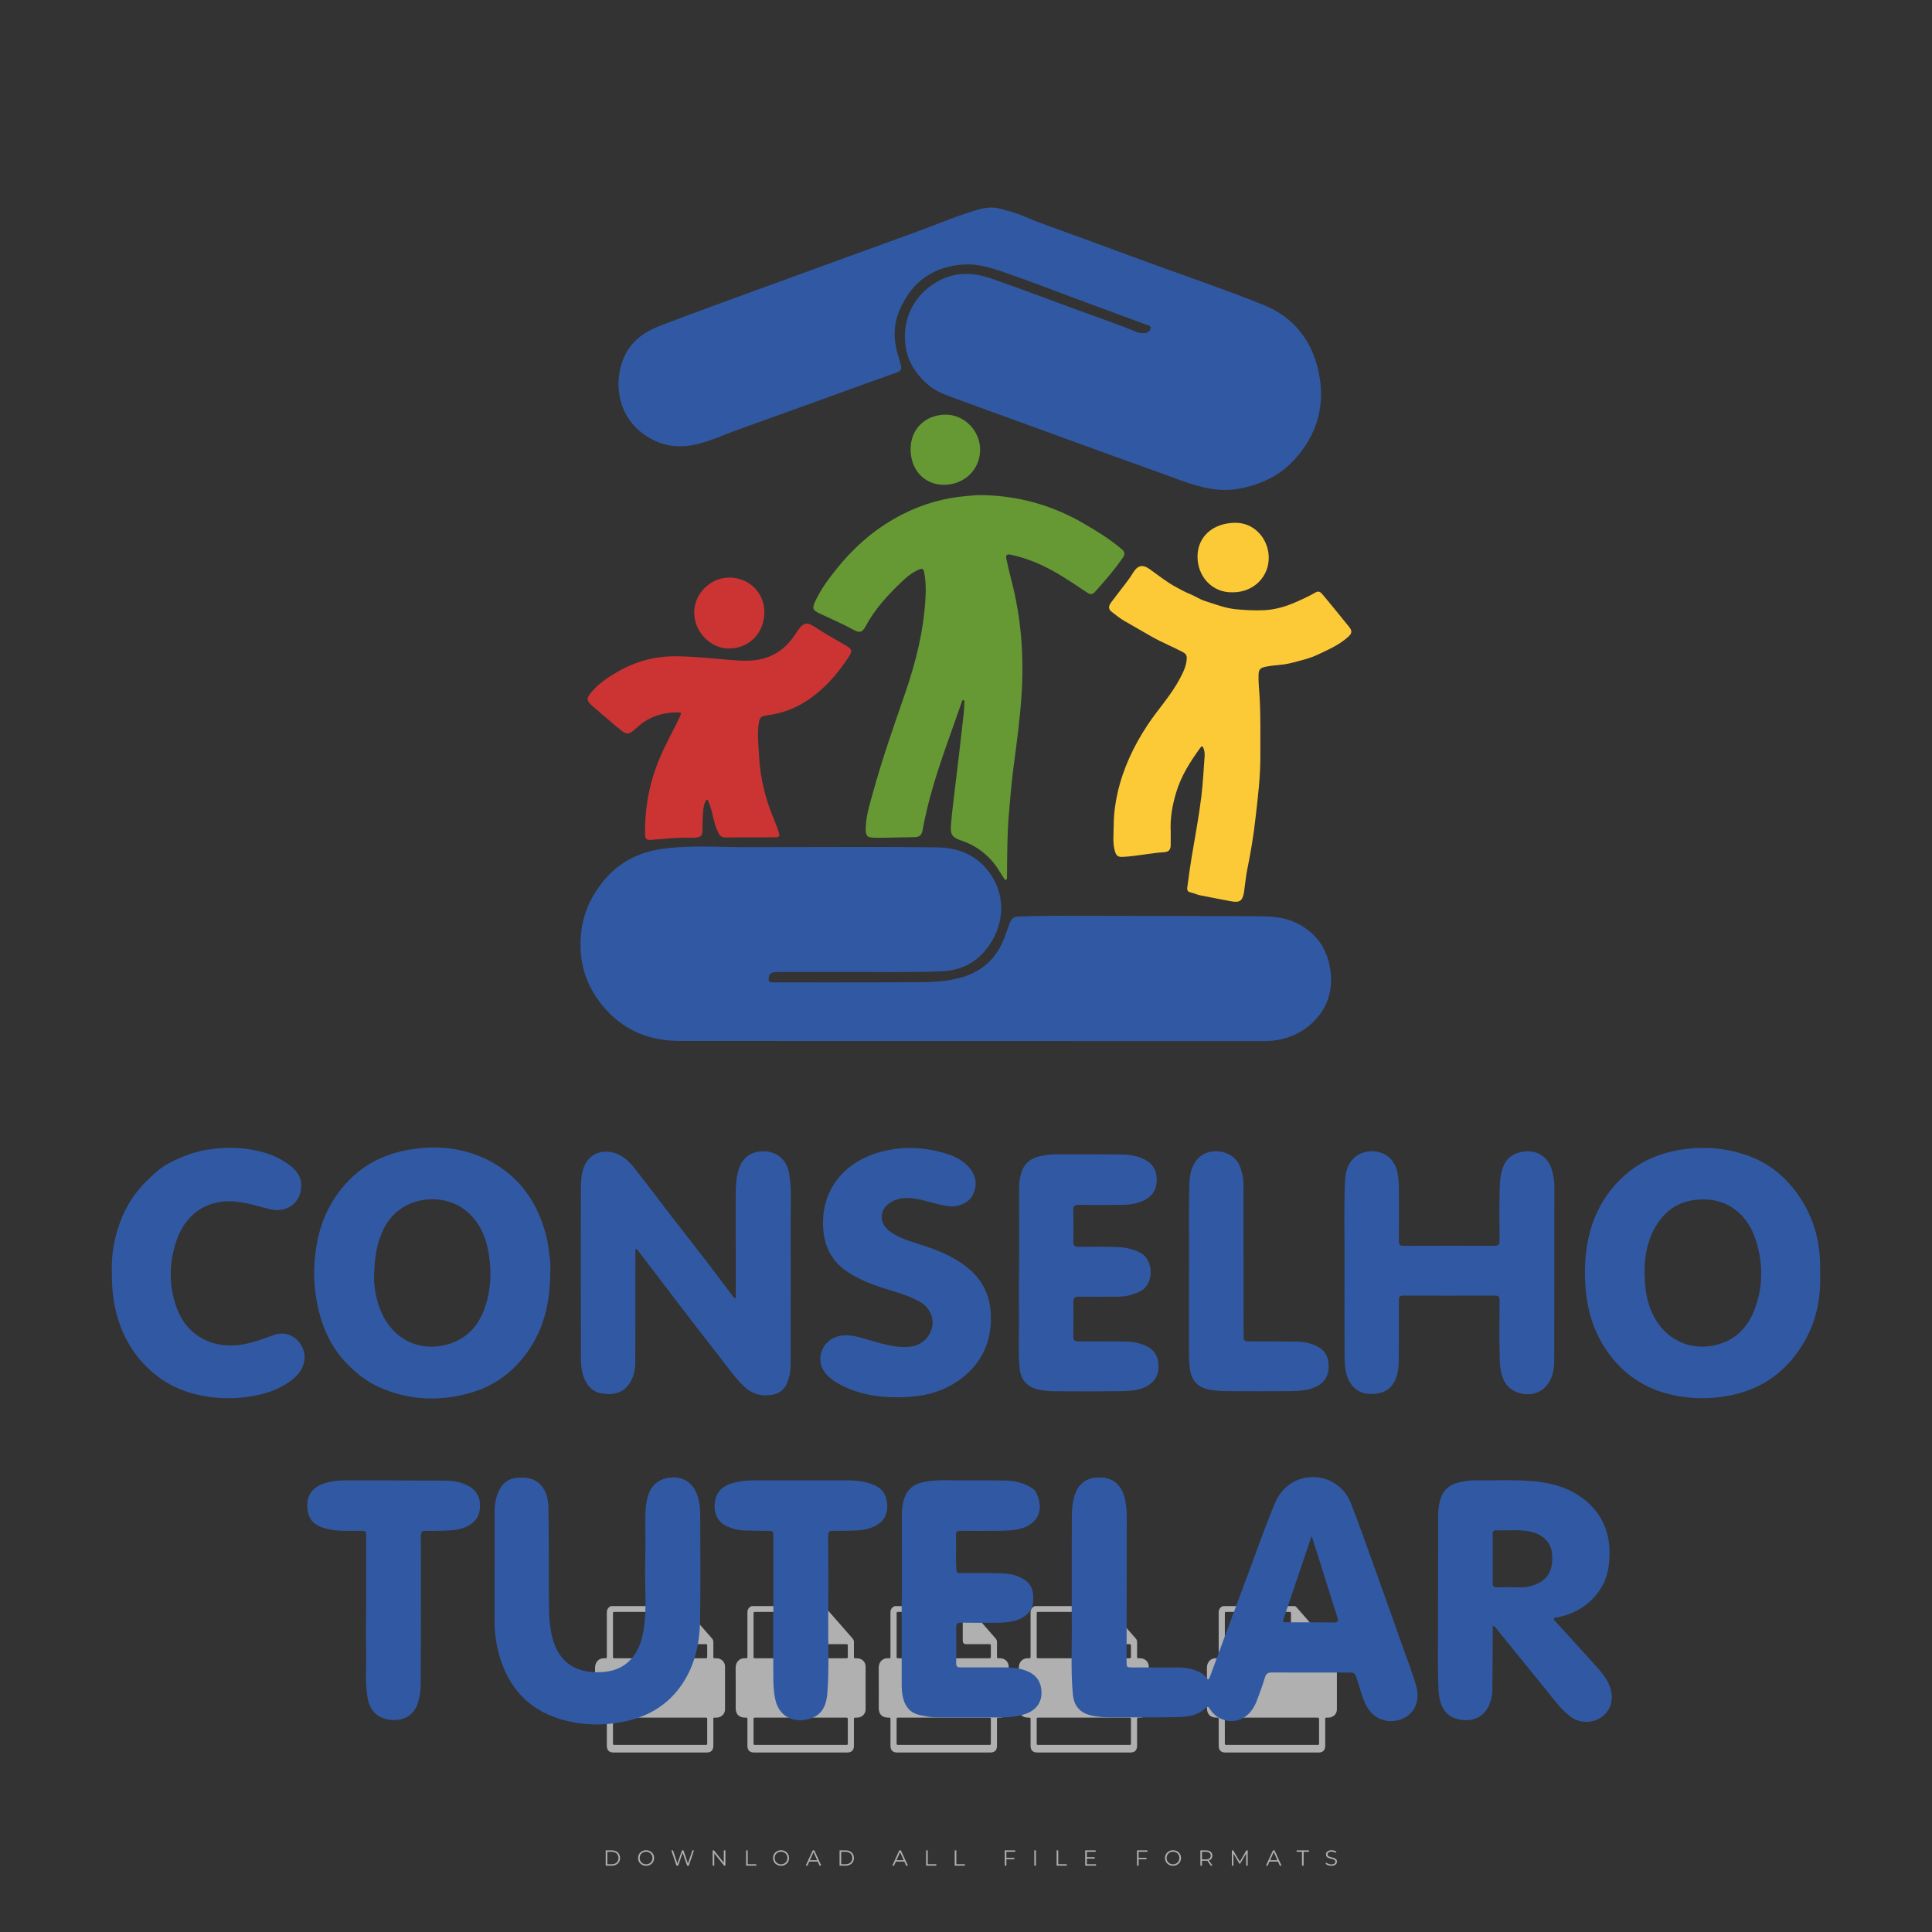 <?xml version="1.0" encoding="iso-8859-1"?>
<!-- Generator: Adobe Illustrator 27.0.0, SVG Export Plug-In . SVG Version: 6.00 Build 0)  -->
<svg version="1.1" id="Layer_1" xmlns="http://www.w3.org/2000/svg" xmlns:xlink="http://www.w3.org/1999/xlink" x="0px" y="0px"
	 viewBox="0 0 500 500" style="enable-background:new 0 0 500 500;" xml:space="preserve">
<rect x="0" y="0" width="500" height="500" fill="#333333" stroke="none"/>
<g id="watermark_1_">
	<g>
		<g id="watermark" style="opacity:0.00;">
			<g>
				<g>
					<g>
						<g>
							<polygon style="fill:#FFFFFF;" points="213.765,461.172 208.204,474.017 205.268,474.017 199.726,461.172 202.938,461.172 
								206.846,470.347 210.81,461.172 							"/>
						</g>
						<g>
							<path style="fill:#FFFFFF;" d="M223.507,469.741h-7.469c0.275,1.23,1.321,1.982,2.826,1.982c1.046,0,1.798-0.312,2.477-0.954
								l1.523,1.651c-0.917,1.046-2.294,1.597-4.074,1.597c-3.413,0-5.634-2.147-5.634-5.083c0-2.954,2.257-5.083,5.267-5.083
								c2.899,0,5.138,1.945,5.138,5.12C223.562,469.191,223.526,469.503,223.507,469.741 M216.002,468.071h4.863
								c-0.202-1.248-1.138-2.055-2.422-2.055C217.139,466.016,216.204,466.805,216.002,468.071"/>
						</g>
						<g>
							<path style="fill:#FFFFFF;" d="M224.735,468.934c0-2.973,2.294-5.083,5.505-5.083c2.074,0,3.707,0.899,4.423,2.514
								l-2.22,1.193c-0.532-0.936-1.321-1.358-2.221-1.358c-1.45,0-2.587,1.009-2.587,2.734c0,1.725,1.138,2.734,2.587,2.734
								c0.899,0,1.688-0.404,2.221-1.358l2.22,1.211c-0.716,1.578-2.349,2.495-4.423,2.495
								C227.029,474.017,224.735,471.907,224.735,468.934"/>
						</g>
						<g>
							<path style="fill:#FFFFFF;" d="M242.828,473.393c-0.587,0.422-1.45,0.624-2.331,0.624c-2.33,0-3.688-1.193-3.688-3.542
								v-4.055h-1.523v-2.202h1.523v-2.404h2.863v2.404h2.459v2.202h-2.459v4.019c0,0.844,0.458,1.303,1.229,1.303
								c0.422,0,0.844-0.128,1.156-0.367L242.828,473.393z"/>
						</g>
					</g>
					<g>
						<path style="fill:#FFFFFF;" d="M262.474,463.997v2.643c-0.238-0.018-0.422-0.037-0.642-0.037
							c-1.578,0-2.624,0.862-2.624,2.753v4.661h-2.863v-9.873h2.734v1.303C259.776,464.493,260.951,463.997,262.474,463.997"/>
					</g>
					<g>
						<path style="fill:#FFFFFF;" d="M263.299,472.53l1.009-2.239c1.083,0.789,2.697,1.339,4.239,1.339
							c1.762,0,2.477-0.587,2.477-1.376c0-2.404-7.469-0.752-7.469-5.524c0-2.184,1.762-4,5.413-4c1.615,0,3.267,0.385,4.459,1.138
							l-0.918,2.257c-1.193-0.679-2.422-1.009-3.56-1.009c-1.761,0-2.44,0.66-2.44,1.468c0,2.367,7.468,0.734,7.468,5.45
							c0,2.147-1.78,3.982-5.45,3.982C266.492,474.017,264.437,473.411,263.299,472.53"/>
					</g>
					<g>
						<path style="fill:#FFFFFF;" d="M285.428,469.741h-7.469c0.275,1.23,1.321,1.982,2.826,1.982c1.046,0,1.798-0.312,2.477-0.954
							l1.523,1.651c-0.918,1.046-2.294,1.597-4.074,1.597c-3.413,0-5.634-2.147-5.634-5.083c0-2.954,2.257-5.083,5.267-5.083
							c2.9,0,5.138,1.945,5.138,5.12C285.484,469.191,285.447,469.503,285.428,469.741 M277.923,468.071h4.863
							c-0.202-1.248-1.138-2.055-2.422-2.055C279.061,466.016,278.125,466.805,277.923,468.071"/>
					</g>
					<g>
						<path style="fill:#FFFFFF;" d="M297.007,469.741h-7.469c0.275,1.23,1.321,1.982,2.826,1.982c1.046,0,1.798-0.312,2.477-0.954
							l1.523,1.651c-0.918,1.046-2.294,1.597-4.074,1.597c-3.413,0-5.634-2.147-5.634-5.083c0-2.954,2.257-5.083,5.267-5.083
							c2.899,0,5.138,1.945,5.138,5.12C297.062,469.191,297.025,469.503,297.007,469.741 M289.501,468.071h4.863
							c-0.202-1.248-1.138-2.055-2.422-2.055C290.639,466.016,289.703,466.805,289.501,468.071"/>
					</g>
					<g>
						<polygon style="fill:#FFFFFF;" points="303.208,470.145 301.831,471.503 301.831,474.017 298.969,474.017 298.969,460.401 
							301.831,460.401 301.831,468.108 306.016,464.144 309.429,464.144 305.318,468.328 309.796,474.017 306.327,474.017 						"/>
					</g>
					<g>
						<path style="fill:#FFFFFF;" d="M256.601,475.359L256.601,475.359l-2.86-2.86c-0.435,0.508-0.953,0.943-1.534,1.284
							c-0.092,0.069-0.186,0.136-0.283,0.199l3.027,3.027c0.456,0.456,1.195,0.456,1.65,0
							C257.057,476.554,257.057,475.815,256.601,475.359"/>
					</g>
					<g>
						<path style="fill:#FFFFFF;" d="M249.984,463.244c0.221-0.173,0.495-0.281,0.797-0.281c0.042,0,0.083,0.002,0.124,0.006
							c-0.214-0.156-0.478-0.249-0.764-0.249c-0.395,0-0.744,0.18-0.981,0.458c-0.051,0-0.1,0.006-0.151,0.008
							c0.039-0.077,0.064-0.162,0.064-0.255c0-0.234-0.143-0.434-0.346-0.519c0.087,0.126,0.138,0.279,0.138,0.445
							c0,0.122-0.031,0.237-0.081,0.341c-2.811,0.201-5.03,2.539-5.03,5.4c0,2.993,2.426,5.42,5.42,5.42
							c2.993,0,5.42-2.426,5.42-5.42C254.595,465.879,252.593,463.635,249.984,463.244 M247.983,464.656
							c0.435,0,0.844,0.112,1.199,0.309c0.374-0.245,0.82-0.387,1.299-0.387c0.711,0,1.348,0.312,1.784,0.806
							c-0.435-0.379-1.004-0.61-1.627-0.61c-0.449,0-0.87,0.12-1.234,0.329c-0.079,0.046-0.156,0.096-0.229,0.15
							c-0.065-0.048-0.133-0.093-0.204-0.134c-0.369-0.219-0.8-0.344-1.26-0.344c-0.3,0-0.588,0.054-0.854,0.152
							C247.196,464.754,247.578,464.656,247.983,464.656 M251.772,469.098c0.115,0.305,0.181,0.634,0.181,0.979
							c0,1.534-1.244,2.777-2.778,2.777c-1.534,0-2.777-1.243-2.777-2.777c0-0.345,0.066-0.674,0.181-0.979
							c-0.62-0.382-1.035-1.064-1.035-1.846c0-1.197,0.971-2.168,2.168-2.168c0.565,0,1.078,0.218,1.463,0.572
							c0.386-0.354,0.899-0.572,1.464-0.572c1.197,0,2.168,0.971,2.168,2.168C252.807,468.034,252.392,468.716,251.772,469.098"/>
					</g>
					<g>
						<path style="fill:#FFFFFF;" d="M251.666,467.061c0,0.497-0.404,0.901-0.901,0.901c-0.497,0-0.901-0.404-0.901-0.901
							s0.404-0.901,0.901-0.901c0.101,0,0.197,0.017,0.287,0.047c-0.03,0.062-0.045,0.132-0.045,0.204
							c0,0.273,0.221,0.494,0.494,0.494c0.05,0,0.099-0.008,0.146-0.022C251.66,466.941,251.666,467,251.666,467.061"/>
					</g>
					<g>
						<path style="fill:#FFFFFF;" d="M248.255,467.061c0,0.376-0.305,0.681-0.681,0.681c-0.376,0-0.681-0.305-0.681-0.681
							s0.305-0.681,0.681-0.681c0.076,0,0.149,0.013,0.217,0.035c-0.023,0.047-0.034,0.1-0.034,0.155
							c0,0.206,0.167,0.374,0.374,0.374c0.038,0,0.075-0.006,0.11-0.017C248.25,466.97,248.255,467.015,248.255,467.061"/>
					</g>
					<g>
						<g>
							<g>
								<rect x="242.908" y="467.83" style="fill:#FFFFFF;" width="0.616" height="0.616"/>
							</g>
							<g>
								<rect x="254.827" y="467.83" style="fill:#FFFFFF;" width="0.616" height="0.616"/>
							</g>
							<g>
								<path style="fill:#FFFFFF;" d="M255.205,468.082h-0.14c0-3.248-2.642-5.89-5.89-5.89c-3.248,0-5.89,2.642-5.89,5.89h-0.14
									c0-1.611,0.627-3.125,1.766-4.264c1.139-1.139,2.653-1.766,4.264-1.766c1.611,0,3.125,0.627,4.264,1.766
									C254.578,464.957,255.205,466.471,255.205,468.082"/>
							</g>
						</g>
						<g>
							<rect x="248.868" y="461.814" style="fill:#FFFFFF;" width="0.616" height="0.616"/>
						</g>
						<g>
							<rect x="244.95" y="462.052" style="fill:#FFFFFF;" width="8.45" height="0.14"/>
						</g>
						<g>
							<path style="fill:#FFFFFF;" d="M245.174,462.15c0,0.108-0.088,0.196-0.196,0.196c-0.108,0-0.196-0.088-0.196-0.196
								c0-0.108,0.088-0.196,0.196-0.196C245.086,461.954,245.174,462.042,245.174,462.15"/>
						</g>
						<g>
							<path style="fill:#FFFFFF;" d="M253.596,462.15c0,0.108-0.088,0.196-0.196,0.196c-0.108,0-0.196-0.088-0.196-0.196
								c0-0.108,0.088-0.196,0.196-0.196C253.509,461.954,253.596,462.042,253.596,462.15"/>
						</g>
					</g>
				</g>
				<g>
					<path style="fill:#FFFFFF;" d="M314.356,473.409c0,1.559-2.364,1.559-2.364,0C311.993,471.851,314.356,471.851,314.356,473.409
						z"/>
				</g>
				<g>
					<g>
						<g>
							<path style="fill:#FFFFFF;" d="M161.739,466.549l1.772,6.088l1.855-6.088h2.215l-2.823,8.14h-2.33l-0.837-2.396l-0.722-2.708
								l-0.722,2.708l-0.837,2.396h-2.33l-2.839-8.14h2.231l1.855,6.088l1.756-6.088H161.739z"/>
						</g>
						<g>
							<path style="fill:#FFFFFF;" d="M176.713,466.549l1.772,6.088l1.855-6.088h2.215l-2.823,8.14h-2.33l-0.837-2.396l-0.722-2.708
								l-0.722,2.708l-0.837,2.396h-2.33l-2.839-8.14h2.231l1.855,6.088l1.756-6.088H176.713z"/>
						</g>
						<g>
							<path style="fill:#FFFFFF;" d="M191.687,466.549l1.772,6.088l1.855-6.088h2.215l-2.823,8.14h-2.33l-0.837-2.396l-0.722-2.708
								l-0.722,2.708l-0.837,2.396h-2.33l-2.839-8.14h2.231l1.855,6.088l1.756-6.088H191.687z"/>
						</g>
					</g>
					<g>
						<path style="fill:#FFFFFF;" d="M200.908,473.52c0,1.559-2.364,1.559-2.364,0C198.545,471.962,200.908,471.962,200.908,473.52z
							"/>
					</g>
					<g>
						<path style="fill:#FFFFFF;" d="M322.71,473.409c-0.935,0.919-1.919,1.28-3.117,1.28c-2.346,0-4.3-1.411-4.3-4.282
							s1.953-4.284,4.3-4.284c1.149,0,2.035,0.329,2.921,1.199l-1.264,1.329c-0.476-0.428-1.066-0.64-1.623-0.64
							c-1.346,0-2.33,0.985-2.33,2.396c0,1.542,1.05,2.362,2.297,2.362c0.64,0,1.28-0.18,1.772-0.672L322.71,473.409z"/>
					</g>
					<g>
						<path style="fill:#FFFFFF;" d="M331.805,470.472c0,2.33-1.591,4.217-4.217,4.217c-2.626,0-4.201-1.887-4.201-4.217
							c0-2.314,1.609-4.217,4.185-4.217C330.149,466.255,331.805,468.158,331.805,470.472z M325.389,470.472
							c0,1.231,0.739,2.38,2.199,2.38c1.46,0,2.199-1.149,2.199-2.38c0-1.215-0.854-2.396-2.199-2.396
							C326.144,468.077,325.389,469.258,325.389,470.472z"/>
					</g>
					<g>
						<path style="fill:#FFFFFF;" d="M338.572,474.689v-4.332c0-1.068-0.559-2.035-1.658-2.035c-1.082,0-1.722,0.967-1.722,2.035
							v4.332h-2.003v-8.107h1.855l0.148,0.985c0.426-0.82,1.362-1.116,2.133-1.116c0.969,0,1.937,0.394,2.396,1.51
							c0.723-1.149,1.658-1.478,2.708-1.478c2.297,0,3.43,1.412,3.43,3.84v4.365h-2.003v-4.365c0-1.066-0.442-1.97-1.526-1.97
							c-1.082,0-1.756,0.935-1.756,2.003v4.332H338.572z"/>
					</g>
				</g>
			</g>
		</g>
		<g style="opacity:0.61;">
			<g>
				<g>
					<path style="fill:#FFFFFF;" d="M345.988,431.299c-0.006-1.224-0.959-2.121-2.189-2.14c-0.924-0.014-0.832,0.12-0.834-0.867
						c-0.003-1.097-0.007-2.194,0.003-3.292c0.003-0.379-0.112-0.691-0.362-0.976c-2.342-2.668-4.678-5.342-7.019-8.011
						c-0.12-0.137-0.275-0.244-0.414-0.366c-6.214,0-12.427,0-18.641,0c-0.794,0.293-1.14,0.868-1.138,1.709
						c0.01,3.748,0.004,7.496,0.004,11.243c0,0.556-0.003,0.589-0.55,0.551c-1.497-0.102-2.516,0.986-2.497,2.492
						c0.044,3.476,0.013,6.953,0.014,10.429c0.001,1.58,0.867,2.443,2.45,2.449c0.582,0.002,0.582,0.002,0.582,0.6
						c0,2.219-0.001,4.438,0.001,6.657c0.001,1.192,0.58,1.771,1.768,1.771c8.013,0.001,16.027,0.001,24.04,0
						c1.168,0,1.755-0.583,1.757-1.745c0.002-2.256,0-4.512,0.001-6.768c0-0.512,0.002-0.511,0.52-0.515
						c0.271-0.002,0.541,0.008,0.809-0.058c0.996-0.246,1.69-1.044,1.694-2.069C346.003,438.696,346.005,434.997,345.988,431.299z
						 M317.537,417.162c5.337,0,10.674,0,16.01,0c0.548,0,0.554,0.007,0.554,0.561c0.001,2.243-0.001,4.486,0.001,6.73
						c0.001,0.811,0.249,1.059,1.06,1.059c1.91,0.001,3.821,0,5.731,0.001c0.458,0,0.479,0.021,0.481,0.483
						c0.003,0.887,0.002,1.775,0,2.662c-0.001,0.477-0.024,0.498-0.504,0.499c-3.895,0.001-7.79,0-11.684,0
						c-3.882,0-7.765,0-11.647,0c-0.55,0-0.552-0.001-0.552-0.561c-0.001-3.624-0.001-7.247,0-10.871
						C316.987,417.166,316.991,417.162,317.537,417.162z M340.822,451.579c-3.883,0.001-7.766,0-11.65,0c-3.871,0-7.742,0-11.613,0
						c-0.572,0-0.574-0.002-0.574-0.579c-0.001-1.997-0.001-3.994,0.001-5.991c0-0.464,0.023-0.486,0.478-0.487
						c7.803-0.001,15.607-0.001,23.41,0c0.478,0,0.499,0.02,0.499,0.503c0.002,1.997,0.001,3.994,0,5.991
						C341.375,451.574,341.37,451.579,340.822,451.579z"/>
				</g>
				<g>
					<g>
						<rect x="327.418" y="417.053" style="fill:#FFFFFF;" width="1.757" height="1.054"/>
					</g>
					<g>
						<rect x="325.662" y="418.107" style="fill:#FFFFFF;" width="1.757" height="1.054"/>
					</g>
					<g>
						<rect x="327.418" y="419.161" style="fill:#FFFFFF;" width="1.757" height="1.054"/>
					</g>
					<g>
						<rect x="325.662" y="420.215" style="fill:#FFFFFF;" width="1.757" height="1.054"/>
					</g>
					<g>
						<rect x="327.418" y="421.269" style="fill:#FFFFFF;" width="1.757" height="1.054"/>
					</g>
					<g>
						<rect x="325.662" y="422.323" style="fill:#FFFFFF;" width="1.757" height="1.054"/>
					</g>
					<g>
						<rect x="327.418" y="423.378" style="fill:#FFFFFF;" width="1.757" height="1.054"/>
					</g>
					<g>
						<rect x="325.662" y="424.432" style="fill:#FFFFFF;" width="1.757" height="1.054"/>
					</g>
					<g>
						<rect x="327.418" y="425.486" style="fill:#FFFFFF;" width="1.757" height="1.054"/>
					</g>
					<g>
						<rect x="325.662" y="426.54" style="fill:#FFFFFF;" width="1.757" height="1.054"/>
					</g>
					<g>
						<rect x="327.418" y="427.594" style="fill:#FFFFFF;" width="1.757" height="1.054"/>
					</g>
					<g>
						<rect x="325.662" y="428.648" style="fill:#FFFFFF;" width="1.757" height="1.054"/>
					</g>
				</g>
			</g>
			<g>
				<path style="fill:#FFFFFF;" d="M187.637,431.299c-0.006-1.224-0.959-2.121-2.189-2.14c-0.924-0.014-0.832,0.12-0.834-0.867
					c-0.003-1.097-0.007-2.194,0.003-3.292c0.003-0.379-0.112-0.691-0.362-0.976c-2.342-2.668-4.678-5.342-7.019-8.011
					c-0.12-0.137-0.275-0.244-0.414-0.366c-6.214,0-12.427,0-18.641,0c-0.794,0.293-1.14,0.868-1.138,1.709
					c0.01,3.748,0.004,7.496,0.004,11.243c0,0.556-0.003,0.589-0.55,0.551c-1.497-0.102-2.516,0.986-2.497,2.492
					c0.044,3.476,0.013,6.953,0.014,10.429c0.001,1.58,0.867,2.443,2.45,2.449c0.582,0.002,0.582,0.002,0.582,0.6
					c0,2.219-0.001,4.438,0.001,6.657c0.001,1.192,0.58,1.771,1.768,1.771c8.013,0.001,16.027,0.001,24.04,0
					c1.168,0,1.755-0.583,1.757-1.745c0.002-2.256,0-4.512,0.001-6.768c0-0.512,0.002-0.511,0.52-0.515
					c0.271-0.002,0.541,0.008,0.809-0.058c0.996-0.246,1.69-1.044,1.694-2.069C187.652,438.696,187.655,434.997,187.637,431.299z
					 M159.187,417.162c5.337,0,10.674,0,16.01,0c0.548,0,0.554,0.007,0.554,0.561c0.001,2.243-0.001,4.486,0.001,6.73
					c0.001,0.811,0.249,1.059,1.06,1.059c1.91,0.001,3.821,0,5.731,0.001c0.458,0,0.479,0.021,0.481,0.483
					c0.003,0.887,0.002,1.775,0,2.662c-0.001,0.477-0.024,0.498-0.504,0.499c-3.895,0.001-7.79,0-11.684,0
					c-3.882,0-7.765,0-11.647,0c-0.55,0-0.552-0.001-0.552-0.561c-0.001-3.624-0.001-7.247,0-10.871
					C158.636,417.166,158.64,417.162,159.187,417.162z M182.472,451.579c-3.883,0.001-7.766,0-11.65,0c-3.871,0-7.742,0-11.613,0
					c-0.572,0-0.574-0.002-0.574-0.579c-0.001-1.997-0.001-3.994,0.001-5.991c0-0.464,0.023-0.486,0.478-0.487
					c7.803-0.001,15.607-0.001,23.41,0c0.478,0,0.499,0.02,0.499,0.503c0.002,1.997,0.001,3.994,0,5.991
					C183.024,451.574,183.019,451.579,182.472,451.579z"/>
			</g>
			<g>
				<path style="fill:#FFFFFF;" d="M159.779,440.669v-7.897h2.779c0.375,0,0.726,0.061,1.053,0.182
					c0.327,0.121,0.612,0.292,0.855,0.513c0.242,0.221,0.434,0.483,0.573,0.789c0.14,0.305,0.21,0.642,0.21,1.009
					c0,0.375-0.07,0.715-0.21,1.02c-0.14,0.305-0.331,0.568-0.573,0.789c-0.243,0.221-0.528,0.392-0.855,0.513
					c-0.327,0.121-0.678,0.182-1.053,0.182h-1.29v2.901H159.779z M162.58,436.356c0.39,0,0.684-0.111,0.882-0.331
					c0.199-0.22,0.298-0.474,0.298-0.761c0-0.14-0.024-0.276-0.072-0.408c-0.048-0.132-0.121-0.248-0.221-0.347
					c-0.099-0.099-0.223-0.178-0.37-0.237c-0.147-0.059-0.32-0.089-0.518-0.089h-1.312v2.173H162.58z"/>
				<path style="fill:#FFFFFF;" d="M166.308,432.771h1.731l3.177,5.294h0.088l-0.088-1.522v-3.772h1.478v7.897h-1.566l-3.353-5.592
					h-0.088l0.088,1.522v4.07h-1.467V432.771z"/>
				<path style="fill:#FFFFFF;" d="M177.922,436.334h3.872c0.022,0.089,0.04,0.195,0.055,0.32c0.014,0.125,0.022,0.25,0.022,0.375
					c0,0.507-0.077,0.985-0.231,1.434c-0.154,0.449-0.397,0.849-0.728,1.202c-0.353,0.375-0.776,0.666-1.268,0.871
					c-0.493,0.206-1.055,0.309-1.688,0.309c-0.574,0-1.114-0.103-1.622-0.309c-0.507-0.206-0.948-0.492-1.323-0.86
					c-0.375-0.367-0.673-0.803-0.894-1.307c-0.221-0.504-0.331-1.053-0.331-1.649c0-0.595,0.11-1.145,0.331-1.649
					c0.221-0.504,0.518-0.939,0.894-1.307c0.375-0.367,0.816-0.654,1.323-0.86c0.507-0.206,1.048-0.309,1.622-0.309
					c0.64,0,1.211,0.11,1.715,0.331c0.504,0.221,0.935,0.526,1.296,0.915l-1.025,1.004c-0.258-0.272-0.544-0.48-0.861-0.623
					c-0.316-0.143-0.695-0.215-1.136-0.215c-0.361,0-0.703,0.065-1.026,0.193c-0.324,0.129-0.607,0.311-0.85,0.546
					c-0.242,0.235-0.436,0.52-0.579,0.855c-0.143,0.335-0.215,0.708-0.215,1.119c0,0.412,0.072,0.785,0.215,1.12
					c0.143,0.335,0.338,0.62,0.584,0.855c0.246,0.235,0.531,0.418,0.855,0.546c0.323,0.129,0.669,0.193,1.037,0.193
					c0.419,0,0.773-0.061,1.064-0.182c0.29-0.121,0.538-0.278,0.744-0.469c0.148-0.132,0.275-0.3,0.381-0.502
					c0.106-0.202,0.189-0.428,0.248-0.678h-2.482V436.334z"/>
			</g>
			<g>
				<path style="fill:#FFFFFF;" d="M224.019,431.299c-0.006-1.224-0.959-2.121-2.189-2.14c-0.924-0.014-0.832,0.12-0.834-0.867
					c-0.003-1.097-0.007-2.194,0.003-3.292c0.003-0.379-0.112-0.691-0.362-0.976c-2.342-2.668-4.678-5.342-7.019-8.011
					c-0.12-0.137-0.275-0.244-0.414-0.366c-6.214,0-12.427,0-18.641,0c-0.794,0.293-1.14,0.868-1.138,1.709
					c0.01,3.748,0.004,7.496,0.004,11.243c0,0.556-0.003,0.589-0.55,0.551c-1.497-0.102-2.516,0.986-2.497,2.492
					c0.044,3.476,0.013,6.953,0.014,10.429c0.001,1.58,0.867,2.443,2.45,2.449c0.582,0.002,0.582,0.002,0.582,0.6
					c0,2.219-0.001,4.438,0.001,6.657c0.001,1.192,0.58,1.771,1.768,1.771c8.013,0.001,16.027,0.001,24.04,0
					c1.168,0,1.755-0.583,1.757-1.745c0.002-2.256,0-4.512,0.001-6.768c0-0.512,0.002-0.511,0.52-0.515
					c0.271-0.002,0.541,0.008,0.809-0.058c0.997-0.246,1.69-1.044,1.694-2.069C224.034,438.696,224.036,434.997,224.019,431.299z
					 M195.568,417.162c5.337,0,10.674,0,16.01,0c0.548,0,0.554,0.007,0.554,0.561c0.001,2.243-0.001,4.486,0.001,6.73
					c0.001,0.811,0.249,1.059,1.06,1.059c1.91,0.001,3.821,0,5.731,0.001c0.458,0,0.479,0.021,0.481,0.483
					c0.003,0.887,0.002,1.775,0,2.662c-0.001,0.477-0.024,0.498-0.504,0.499c-3.895,0.001-7.79,0-11.684,0
					c-3.882,0-7.765,0-11.647,0c-0.55,0-0.552-0.001-0.552-0.561c-0.001-3.624-0.001-7.247,0-10.871
					C195.018,417.166,195.022,417.162,195.568,417.162z M218.854,451.579c-3.883,0.001-7.766,0-11.65,0c-3.871,0-7.742,0-11.613,0
					c-0.572,0-0.574-0.002-0.574-0.579c-0.001-1.997-0.001-3.994,0.001-5.991c0-0.464,0.023-0.486,0.478-0.487
					c7.803-0.001,15.607-0.001,23.41,0c0.478,0,0.499,0.02,0.499,0.503c0.002,1.997,0.001,3.994,0,5.991
					C219.406,451.574,219.401,451.579,218.854,451.579z"/>
			</g>
			<g>
				<path style="fill:#FFFFFF;" d="M205.111,432.771h1.699l2.967,7.897h-1.644l-0.651-1.886h-3.044l-0.651,1.886h-1.643
					L205.111,432.771z M206.997,437.415l-0.706-1.974l-0.287-0.96h-0.088l-0.287,0.96l-0.706,1.974H206.997z"/>
				<path style="fill:#FFFFFF;" d="M211.331,434.536c-0.125,0-0.245-0.024-0.359-0.072c-0.114-0.048-0.213-0.114-0.298-0.199
					c-0.084-0.084-0.151-0.182-0.198-0.292c-0.048-0.11-0.072-0.232-0.072-0.364s0.024-0.254,0.072-0.364
					c0.048-0.11,0.114-0.208,0.198-0.292c0.084-0.084,0.184-0.151,0.298-0.198c0.114-0.048,0.233-0.072,0.359-0.072
					c0.257,0,0.478,0.09,0.662,0.27c0.184,0.181,0.276,0.399,0.276,0.656s-0.092,0.476-0.276,0.656
					C211.809,434.446,211.589,434.536,211.331,434.536z M210.615,440.669v-5.404h1.445v5.404H210.615z"/>
			</g>
			<g>
				<path style="fill:#FFFFFF;" d="M261.044,431.299c-0.006-1.224-0.959-2.121-2.189-2.14c-0.924-0.014-0.832,0.12-0.834-0.867
					c-0.003-1.097-0.007-2.194,0.003-3.292c0.003-0.379-0.112-0.691-0.362-0.976c-2.342-2.668-4.678-5.342-7.019-8.011
					c-0.12-0.137-0.275-0.244-0.414-0.366c-6.214,0-12.427,0-18.641,0c-0.794,0.293-1.14,0.868-1.138,1.709
					c0.01,3.748,0.004,7.496,0.004,11.243c0,0.556-0.003,0.589-0.55,0.551c-1.497-0.102-2.516,0.986-2.497,2.492
					c0.044,3.476,0.013,6.953,0.014,10.429c0.001,1.58,0.867,2.443,2.45,2.449c0.582,0.002,0.582,0.002,0.582,0.6
					c0,2.219-0.001,4.438,0.001,6.657c0.001,1.192,0.58,1.771,1.768,1.771c8.013,0.001,16.027,0.001,24.04,0
					c1.168,0,1.755-0.583,1.757-1.745c0.002-2.256,0-4.512,0.001-6.768c0-0.512,0.002-0.511,0.52-0.515
					c0.271-0.002,0.541,0.008,0.809-0.058c0.996-0.246,1.69-1.044,1.694-2.069C261.059,438.696,261.061,434.997,261.044,431.299z
					 M232.593,417.162c5.337,0,10.674,0,16.01,0c0.548,0,0.554,0.007,0.554,0.561c0.001,2.243-0.001,4.486,0.001,6.73
					c0.001,0.811,0.249,1.059,1.06,1.059c1.91,0.001,3.821,0,5.731,0.001c0.458,0,0.479,0.021,0.481,0.483
					c0.003,0.887,0.002,1.775,0,2.662c-0.001,0.477-0.024,0.498-0.504,0.499c-3.895,0.001-7.79,0-11.684,0
					c-3.882,0-7.765,0-11.647,0c-0.55,0-0.552-0.001-0.552-0.561c-0.001-3.624-0.001-7.247,0-10.871
					C232.042,417.166,232.047,417.162,232.593,417.162z M255.878,451.579c-3.883,0.001-7.766,0-11.65,0c-3.871,0-7.742,0-11.613,0
					c-0.572,0-0.574-0.002-0.574-0.579c-0.001-1.997-0.001-3.994,0.001-5.991c0-0.464,0.023-0.486,0.478-0.487
					c7.803-0.001,15.607-0.001,23.41,0c0.478,0,0.499,0.02,0.499,0.503c0.002,1.997,0.001,3.994,0,5.991
					C256.431,451.574,256.426,451.579,255.878,451.579z"/>
			</g>
			<g>
				<path style="fill:#FFFFFF;" d="M236.361,440.845c-0.338,0-0.662-0.048-0.971-0.143c-0.309-0.095-0.592-0.239-0.849-0.43
					c-0.257-0.191-0.481-0.425-0.673-0.7c-0.191-0.276-0.342-0.597-0.452-0.965l1.401-0.551c0.103,0.397,0.283,0.726,0.54,0.987
					c0.257,0.261,0.596,0.392,1.015,0.392c0.154,0,0.303-0.02,0.447-0.061c0.143-0.04,0.272-0.099,0.386-0.176
					s0.204-0.175,0.27-0.292c0.066-0.118,0.099-0.254,0.099-0.408c0-0.147-0.026-0.279-0.077-0.397
					c-0.051-0.117-0.138-0.227-0.259-0.331c-0.121-0.103-0.28-0.202-0.475-0.298c-0.195-0.095-0.435-0.195-0.722-0.298l-0.485-0.176
					c-0.213-0.073-0.429-0.173-0.645-0.298c-0.217-0.125-0.413-0.276-0.59-0.452c-0.177-0.176-0.322-0.384-0.436-0.623
					c-0.114-0.239-0.171-0.509-0.171-0.81c0-0.309,0.06-0.597,0.182-0.866c0.121-0.268,0.294-0.503,0.518-0.706
					c0.224-0.202,0.492-0.36,0.805-0.474s0.66-0.171,1.042-0.171c0.397,0,0.74,0.053,1.031,0.16
					c0.291,0.107,0.537,0.243,0.739,0.408c0.202,0.165,0.366,0.348,0.491,0.546c0.125,0.199,0.217,0.386,0.276,0.563l-1.312,0.551
					c-0.074-0.221-0.208-0.419-0.402-0.596c-0.195-0.176-0.462-0.265-0.8-0.265c-0.324,0-0.592,0.075-0.805,0.226
					c-0.213,0.151-0.32,0.348-0.32,0.59c0,0.235,0.103,0.436,0.309,0.601c0.206,0.165,0.533,0.325,0.982,0.48l0.497,0.165
					c0.316,0.111,0.605,0.237,0.866,0.381c0.261,0.143,0.485,0.314,0.673,0.513c0.187,0.199,0.331,0.425,0.43,0.678
					c0.1,0.254,0.149,0.546,0.149,0.877c0,0.412-0.083,0.767-0.248,1.064c-0.165,0.298-0.377,0.542-0.634,0.734
					c-0.258,0.191-0.548,0.335-0.872,0.43C236.986,440.797,236.67,440.845,236.361,440.845z"/>
				<path style="fill:#FFFFFF;" d="M239.516,432.771h1.61l1.633,4.754l0.287,1.015h0.088l0.309-1.015l1.699-4.754h1.61l-2.879,7.897
					h-1.566L239.516,432.771z"/>
				<path style="fill:#FFFFFF;" d="M251.097,436.334h3.871c0.022,0.089,0.04,0.195,0.055,0.32c0.015,0.125,0.023,0.25,0.023,0.375
					c0,0.507-0.078,0.985-0.232,1.434c-0.154,0.449-0.397,0.849-0.728,1.202c-0.353,0.375-0.775,0.666-1.268,0.871
					c-0.493,0.206-1.055,0.309-1.688,0.309c-0.574,0-1.114-0.103-1.621-0.309c-0.507-0.206-0.949-0.492-1.324-0.86
					c-0.375-0.367-0.673-0.803-0.894-1.307c-0.22-0.504-0.331-1.053-0.331-1.649c0-0.595,0.11-1.145,0.331-1.649
					c0.221-0.504,0.518-0.939,0.894-1.307c0.375-0.367,0.816-0.654,1.324-0.86c0.507-0.206,1.047-0.309,1.621-0.309
					c0.64,0,1.211,0.11,1.715,0.331c0.504,0.221,0.936,0.526,1.296,0.915l-1.026,1.004c-0.257-0.272-0.544-0.48-0.861-0.623
					c-0.316-0.143-0.694-0.215-1.136-0.215c-0.36,0-0.702,0.065-1.026,0.193c-0.323,0.129-0.607,0.311-0.849,0.546
					c-0.243,0.235-0.436,0.52-0.579,0.855c-0.143,0.335-0.215,0.708-0.215,1.119c0,0.412,0.072,0.785,0.215,1.12
					c0.143,0.335,0.338,0.62,0.585,0.855c0.246,0.235,0.531,0.418,0.854,0.546c0.324,0.129,0.669,0.193,1.037,0.193
					c0.419,0,0.774-0.061,1.064-0.182c0.29-0.121,0.539-0.278,0.745-0.469c0.147-0.132,0.274-0.3,0.38-0.502
					c0.107-0.202,0.189-0.428,0.248-0.678h-2.482V436.334z"/>
			</g>
			<g>
				<path style="fill:#FFFFFF;" d="M297.3,431.299c-0.006-1.224-0.959-2.121-2.189-2.14c-0.924-0.014-0.832,0.12-0.834-0.867
					c-0.003-1.097-0.007-2.194,0.003-3.292c0.003-0.379-0.112-0.691-0.362-0.976c-2.342-2.668-4.678-5.342-7.019-8.011
					c-0.12-0.137-0.275-0.244-0.414-0.366c-6.214,0-12.427,0-18.641,0c-0.794,0.293-1.14,0.868-1.138,1.709
					c0.01,3.748,0.004,7.496,0.004,11.243c0,0.556-0.003,0.589-0.55,0.551c-1.497-0.102-2.516,0.986-2.497,2.492
					c0.044,3.476,0.013,6.953,0.014,10.429c0.001,1.58,0.867,2.443,2.45,2.449c0.582,0.002,0.582,0.002,0.582,0.6
					c0,2.219-0.001,4.438,0.001,6.657c0.001,1.192,0.58,1.771,1.768,1.771c8.013,0.001,16.027,0.001,24.04,0
					c1.168,0,1.755-0.583,1.757-1.745c0.002-2.256,0-4.512,0.001-6.768c0-0.512,0.002-0.511,0.52-0.515
					c0.271-0.002,0.541,0.008,0.809-0.058c0.996-0.246,1.69-1.044,1.694-2.069C297.315,438.696,297.318,434.997,297.3,431.299z
					 M268.85,417.162c5.337,0,10.674,0,16.01,0c0.548,0,0.554,0.007,0.554,0.561c0.001,2.243-0.001,4.486,0.001,6.73
					c0.001,0.811,0.249,1.059,1.06,1.059c1.91,0.001,3.821,0,5.731,0.001c0.458,0,0.479,0.021,0.481,0.483
					c0.003,0.887,0.002,1.775,0,2.662c-0.001,0.477-0.024,0.498-0.504,0.499c-3.895,0.001-7.79,0-11.684,0
					c-3.882,0-7.765,0-11.647,0c-0.55,0-0.552-0.001-0.552-0.561c-0.001-3.624-0.001-7.247,0-10.871
					C268.299,417.166,268.303,417.162,268.85,417.162z M292.135,451.579c-3.883,0.001-7.766,0-11.65,0c-3.871,0-7.742,0-11.613,0
					c-0.572,0-0.574-0.002-0.574-0.579c-0.001-1.997-0.001-3.994,0.001-5.991c0-0.464,0.023-0.486,0.478-0.487
					c7.803-0.001,15.607-0.001,23.41,0c0.478,0,0.499,0.02,0.499,0.503c0.001,1.997,0.001,3.994,0,5.991
					C292.687,451.574,292.682,451.579,292.135,451.579z"/>
			</g>
			<g>
				<path style="fill:#FFFFFF;" d="M272.966,434.183v1.831h3.165v1.412h-3.165v1.831h3.518v1.412h-5.007v-7.897h5.007v1.412H272.966
					z"/>
				<path style="fill:#FFFFFF;" d="M277.852,440.669v-7.897h2.779c0.375,0,0.726,0.061,1.053,0.182
					c0.327,0.121,0.612,0.292,0.855,0.513c0.243,0.221,0.434,0.483,0.574,0.789c0.14,0.305,0.209,0.642,0.209,1.009
					c0,0.375-0.07,0.715-0.209,1.02c-0.14,0.305-0.331,0.568-0.574,0.789c-0.243,0.221-0.528,0.392-0.855,0.513
					c-0.327,0.121-0.678,0.182-1.053,0.182h-1.29v2.901H277.852z M280.653,436.356c0.389,0,0.684-0.111,0.882-0.331
					c0.199-0.22,0.298-0.474,0.298-0.761c0-0.14-0.024-0.276-0.072-0.408c-0.048-0.132-0.121-0.248-0.221-0.347
					c-0.099-0.099-0.222-0.178-0.37-0.237c-0.147-0.059-0.32-0.089-0.518-0.089h-1.312v2.173H280.653z"/>
				<path style="fill:#FFFFFF;" d="M286.797,440.845c-0.338,0-0.662-0.048-0.971-0.143c-0.309-0.095-0.592-0.239-0.849-0.43
					c-0.257-0.191-0.482-0.425-0.673-0.7c-0.191-0.276-0.342-0.597-0.452-0.965l1.401-0.551c0.103,0.397,0.283,0.726,0.541,0.987
					c0.257,0.261,0.595,0.392,1.015,0.392c0.154,0,0.303-0.02,0.447-0.061c0.143-0.04,0.272-0.099,0.386-0.176
					c0.114-0.077,0.204-0.175,0.27-0.292c0.066-0.118,0.1-0.254,0.1-0.408c0-0.147-0.026-0.279-0.077-0.397
					c-0.051-0.117-0.138-0.227-0.259-0.331c-0.121-0.103-0.279-0.202-0.474-0.298c-0.195-0.095-0.436-0.195-0.723-0.298
					l-0.485-0.176c-0.213-0.073-0.428-0.173-0.645-0.298c-0.217-0.125-0.414-0.276-0.59-0.452c-0.176-0.176-0.322-0.384-0.436-0.623
					c-0.114-0.239-0.171-0.509-0.171-0.81c0-0.309,0.061-0.597,0.182-0.866c0.121-0.268,0.294-0.503,0.518-0.706
					c0.224-0.202,0.493-0.36,0.805-0.474c0.312-0.114,0.66-0.171,1.042-0.171c0.397,0,0.741,0.053,1.031,0.16
					c0.29,0.107,0.537,0.243,0.739,0.408c0.202,0.165,0.365,0.348,0.491,0.546c0.125,0.199,0.217,0.386,0.276,0.563l-1.312,0.551
					c-0.074-0.221-0.208-0.419-0.403-0.596c-0.195-0.176-0.462-0.265-0.799-0.265c-0.324,0-0.592,0.075-0.805,0.226
					c-0.213,0.151-0.32,0.348-0.32,0.59c0,0.235,0.103,0.436,0.309,0.601c0.206,0.165,0.533,0.325,0.982,0.48l0.496,0.165
					c0.316,0.111,0.605,0.237,0.866,0.381c0.261,0.143,0.485,0.314,0.673,0.513c0.187,0.199,0.331,0.425,0.43,0.678
					c0.099,0.254,0.149,0.546,0.149,0.877c0,0.412-0.083,0.767-0.248,1.064c-0.165,0.298-0.377,0.542-0.634,0.734
					c-0.258,0.191-0.548,0.335-0.872,0.43C287.422,440.797,287.105,440.845,286.797,440.845z"/>
			</g>
			<g>
				<path style="fill:#FFFFFF;" d="M321.394,439.168l4.004-4.985h-3.827v-1.412h5.559v1.5l-3.96,4.985h4.004v1.412h-5.779V439.168z"
					/>
				<path style="fill:#FFFFFF;" d="M328.409,432.771h1.489v7.897h-1.489V432.771z"/>
				<path style="fill:#FFFFFF;" d="M331.486,440.669v-7.897h2.779c0.375,0,0.726,0.061,1.053,0.182
					c0.327,0.121,0.612,0.292,0.855,0.513s0.434,0.483,0.574,0.789c0.14,0.305,0.209,0.642,0.209,1.009
					c0,0.375-0.07,0.715-0.209,1.02c-0.14,0.305-0.331,0.568-0.574,0.789c-0.243,0.221-0.528,0.392-0.855,0.513
					c-0.327,0.121-0.678,0.182-1.053,0.182h-1.29v2.901H331.486z M334.288,436.356c0.389,0,0.684-0.111,0.882-0.331
					c0.199-0.22,0.298-0.474,0.298-0.761c0-0.14-0.024-0.276-0.072-0.408c-0.048-0.132-0.121-0.248-0.221-0.347
					c-0.099-0.099-0.222-0.178-0.37-0.237c-0.147-0.059-0.32-0.089-0.518-0.089h-1.312v2.173H334.288z"/>
			</g>
		</g>
		<g style="opacity:0.61;">
			<path style="fill:#FFFFFF;" d="M300.133,433.27h9.067v2.242h-9.067V433.27z M300.133,437.136h9.067v2.243h-9.067V437.136z"/>
		</g>
	</g>
	<g style="opacity:0.61;">
		<path style="fill:#FFFFFF;" d="M156.756,478.878h1.607c1.263,0,2.114,0.812,2.114,1.974c0,1.161-0.851,1.973-2.114,1.973h-1.607
			V478.878z M158.34,482.464c1.049,0,1.725-0.665,1.725-1.612c0-0.947-0.677-1.613-1.725-1.613h-1.167v3.225H158.34z"/>
		<path style="fill:#FFFFFF;" d="M165.139,480.851c0-1.15,0.879-2.007,2.075-2.007c1.184,0,2.069,0.851,2.069,2.007
			c0,1.156-0.885,2.007-2.069,2.007C166.019,482.858,165.139,482.002,165.139,480.851z M168.866,480.851
			c0-0.942-0.705-1.635-1.652-1.635c-0.953,0-1.663,0.693-1.663,1.635c0,0.941,0.71,1.635,1.663,1.635
			C168.162,482.486,168.866,481.793,168.866,480.851z"/>
		<path style="fill:#FFFFFF;" d="M179.596,478.878l-1.331,3.947h-0.44l-1.156-3.366l-1.161,3.366h-0.434l-1.331-3.947h0.429
			l1.139,3.394l1.178-3.394h0.389l1.161,3.411l1.156-3.411H179.596z"/>
		<path style="fill:#FFFFFF;" d="M187.731,478.878v3.947h-0.344l-2.537-3.202v3.202h-0.417v-3.947h0.344l2.543,3.203v-3.203H187.731
			z"/>
		<path style="fill:#FFFFFF;" d="M193.093,478.878h0.417v3.586h2.21v0.361h-2.627V478.878z"/>
		<path style="fill:#FFFFFF;" d="M200.061,480.851c0-1.15,0.879-2.007,2.075-2.007c1.184,0,2.069,0.851,2.069,2.007
			c0,1.156-0.885,2.007-2.069,2.007C200.941,482.858,200.061,482.002,200.061,480.851z M203.788,480.851
			c0-0.942-0.705-1.635-1.652-1.635c-0.953,0-1.663,0.693-1.663,1.635c0,0.941,0.71,1.635,1.663,1.635
			C203.083,482.486,203.788,481.793,203.788,480.851z"/>
		<path style="fill:#FFFFFF;" d="M211.636,481.77h-2.199l-0.474,1.054h-0.434l1.804-3.947h0.412l1.804,3.947h-0.44L211.636,481.77z
			 M211.484,481.432l-0.947-2.12l-0.947,2.12H211.484z"/>
		<path style="fill:#FFFFFF;" d="M217.28,478.878h1.607c1.263,0,2.114,0.812,2.114,1.974c0,1.161-0.851,1.973-2.114,1.973h-1.607
			V478.878z M218.864,482.464c1.049,0,1.725-0.665,1.725-1.612c0-0.947-0.677-1.613-1.725-1.613h-1.167v3.225H218.864z"/>
		<path style="fill:#FFFFFF;" d="M234.041,481.77h-2.199l-0.474,1.054h-0.434l1.804-3.947h0.412l1.804,3.947h-0.44L234.041,481.77z
			 M233.889,481.432l-0.947-2.12l-0.947,2.12H233.889z"/>
		<path style="fill:#FFFFFF;" d="M239.685,478.878h0.417v3.586h2.21v0.361h-2.627V478.878z"/>
		<path style="fill:#FFFFFF;" d="M247.082,478.878h0.417v3.586h2.21v0.361h-2.627V478.878z"/>
		<path style="fill:#FFFFFF;" d="M260.449,479.239v1.551h2.041v0.361h-2.041v1.675h-0.417v-3.947h2.706v0.361H260.449z"/>
		<path style="fill:#FFFFFF;" d="M267.678,478.878h0.417v3.947h-0.417V478.878z"/>
		<path style="fill:#FFFFFF;" d="M273.456,478.878h0.417v3.586h2.21v0.361h-2.627V478.878z"/>
		<path style="fill:#FFFFFF;" d="M283.644,482.464v0.361h-2.791v-3.947h2.706v0.361h-2.289v1.404h2.041v0.355h-2.041v1.466H283.644z
			"/>
		<path style="fill:#FFFFFF;" d="M294.672,479.239v1.551h2.041v0.361h-2.041v1.675h-0.417v-3.947h2.706v0.361H294.672z"/>
		<path style="fill:#FFFFFF;" d="M301.5,480.851c0-1.15,0.879-2.007,2.075-2.007c1.184,0,2.069,0.851,2.069,2.007
			c0,1.156-0.885,2.007-2.069,2.007C302.379,482.858,301.5,482.002,301.5,480.851z M305.226,480.851
			c0-0.942-0.705-1.635-1.652-1.635c-0.953,0-1.663,0.693-1.663,1.635c0,0.941,0.71,1.635,1.663,1.635
			C304.522,482.486,305.226,481.793,305.226,480.851z"/>
		<path style="fill:#FFFFFF;" d="M313.351,482.825l-0.902-1.269c-0.102,0.011-0.203,0.017-0.316,0.017h-1.06v1.252h-0.417v-3.947
			h1.477c1.004,0,1.613,0.507,1.613,1.353c0,0.62-0.327,1.054-0.902,1.24l0.964,1.353H313.351z M313.328,480.231
			c0-0.632-0.417-0.992-1.207-0.992h-1.048v1.979h1.048C312.911,481.218,313.328,480.851,313.328,480.231z"/>
		<path style="fill:#FFFFFF;" d="M322.907,478.878v3.947h-0.4v-3.158l-1.551,2.656h-0.197l-1.551-2.639v3.14h-0.4v-3.947h0.344
			l1.714,2.926l1.697-2.926H322.907z"/>
		<path style="fill:#FFFFFF;" d="M330.744,481.77h-2.199l-0.473,1.054h-0.434l1.804-3.947h0.411l1.804,3.947h-0.44L330.744,481.77z
			 M330.592,481.432l-0.947-2.12l-0.947,2.12H330.592z"/>
		<path style="fill:#FFFFFF;" d="M336.957,479.239h-1.387v-0.361h3.192v0.361h-1.387v3.586h-0.417V479.239z"/>
		<path style="fill:#FFFFFF;" d="M343.063,482.346l0.164-0.321c0.282,0.276,0.784,0.479,1.302,0.479c0.739,0,1.06-0.31,1.06-0.699
			c0-1.083-2.43-0.417-2.43-1.877c0-0.581,0.451-1.083,1.455-1.083c0.446,0,0.908,0.13,1.224,0.35l-0.141,0.333
			c-0.338-0.22-0.733-0.327-1.083-0.327c-0.722,0-1.043,0.321-1.043,0.716c0,1.083,2.43,0.429,2.43,1.866
			c0,0.581-0.462,1.077-1.472,1.077C343.937,482.858,343.356,482.65,343.063,482.346z"/>
	</g>
</g>
<g>
</g>
<g>
	<path style="fill:#3159A3;" d="M277.372,413.974c0-7.045-0.031-14.09,0.021-21.134c0.014-1.833,0.1-3.681,0.618-5.474
		c1.122-3.88,3.733-5.073,6.663-5.002c3.627,0.087,5.715,2.097,6.503,5.776c0.579,2.703,0.41,5.434,0.413,8.156
		c0.009,11.21-0.022,22.419-0.033,33.629c-0.001,1.589,0.015,1.608,1.599,1.612c3.983,0.012,7.966-0.006,11.948,0.01
		c1.751,0.007,3.447,0.335,5.05,1.057c0.81,0.366,1.548,0.835,2.061,1.603c0.329,0.491,0.6,0.577,0.856-0.114
		c3.159-8.553,6.311-17.109,9.516-25.645c2.436-6.486,4.687-13.043,7.366-19.437c1.736-4.142,5.439-6.721,9.696-6.749
		c4.396-0.028,8.282,2.494,9.964,6.796c2.065,5.285,3.944,10.644,5.868,15.983c2.41,6.692,4.818,13.386,7.162,20.101
		c1.311,3.757,2.814,7.448,3.891,11.288c1.019,3.633-0.361,6.992-3.509,8.351c-3.475,1.501-7.215,0.324-9.142-2.874
		c-1.333-2.212-1.827-4.735-2.634-7.14c-0.635-1.894-0.59-1.908-2.571-1.909c-6.491,0-12.981,0.015-19.471-0.019
		c-0.985-0.006-1.526,0.245-1.833,1.265c-0.617,2.044-1.343,4.059-2.112,6.052c-0.806,2.085-2.059,3.862-4.19,4.774
		c-2.802,1.198-6.273,0.079-7.849-2.52c-0.433-0.713-0.676-0.889-1.353-0.25c-1.867,1.761-4.294,2.14-6.683,2.206
		c-5.086,0.142-10.179,0.079-15.268,0.089c-2.394,0.005-4.783,0.077-7.163-0.409c-3.172-0.647-4.822-2.408-5.113-5.638
		c-0.6-6.664-0.14-13.341-0.281-20.01c-0.031-1.474-0.004-2.95-0.004-4.425H277.372z M339.453,397.482
		c-0.274,0.811-0.437,1.292-0.599,1.773c-2.183,6.458-4.37,12.914-6.546,19.374c-0.398,1.181-0.378,1.22,0.89,1.226
		c4.019,0.018,8.04-0.009,12.059,0.024c1.011,0.008,1.175-0.317,0.875-1.248c-1.489-4.63-2.921-9.278-4.38-13.918
		C341.028,402.411,340.29,400.113,339.453,397.482"/>
	<path style="fill:#3159A3;" d="M142.411,328.863c-0.022,6.937-1.12,12.967-4.304,18.494c-3.781,6.563-9.267,11.121-16.541,13.161
		c-7.968,2.235-15.903,1.896-23.553-1.57c-3.304-1.497-6.059-3.733-8.537-6.362c-3.981-4.224-6.167-9.293-7.328-14.903
		c-1.014-4.9-1.086-9.822-0.331-14.733c0.718-4.665,2.237-9.066,4.894-13.043c4.536-6.792,10.854-10.883,18.83-12.307
		c7.963-1.422,15.709-0.511,22.69,3.707c6.132,3.706,10.223,9.24,12.425,16.111c0.53,1.655,0.99,3.333,1.217,5.046
		C142.182,324.797,142.567,327.135,142.411,328.863 M96.81,330.742c-0.034,1.486,0.298,4.146,1.087,6.741
		c2.525,8.304,9.949,12.9,18.305,10.324c5.996-1.848,8.865-6.546,10.116-12.366c0.878-4.087,0.768-8.223-0.084-12.303
		c-0.854-4.088-2.715-7.662-6.145-10.196c-5.982-4.418-16.368-3.353-20.599,4.726C97.528,321.412,96.878,325.381,96.81,330.742"/>
	<path style="fill:#3159A3;" d="M471.044,329.566c0.238,6.227-0.925,12.261-4.137,17.758c-4.834,8.274-12.039,12.998-21.59,14.216
		c-4.797,0.611-9.515,0.344-14.132-0.938c-6.252-1.737-11.289-5.332-15.068-10.63c-3.799-5.325-5.499-11.333-5.853-17.812
		c-0.231-4.23,0.002-8.412,1.009-12.516c1.497-6.101,4.523-11.338,9.262-15.519c4.418-3.897,9.619-5.959,15.437-6.73
		c5.709-0.755,11.224-0.196,16.621,1.779c5.307,1.943,9.451,5.359,12.686,9.934c3.962,5.603,5.774,11.877,5.766,18.706
		C471.043,328.365,471.044,328.918,471.044,329.566 M425.602,328.481c-0.003,4.203,0.382,7.323,1.551,10.329
		c3.176,8.166,11.072,11.57,18.761,8.705c4.161-1.551,6.706-4.755,8.22-8.763c2.205-5.835,2.138-11.807,0.311-17.701
		c-1.796-5.793-6.492-11.117-14.714-10.614c-4.808,0.295-8.404,2.467-10.954,6.466C426.33,320.741,425.666,325.045,425.602,328.481"
		/>
	<path style="fill:#3159A3;" d="M190.418,336.032c0-4.13,0.002-8.137,0-12.144c-0.003-4.98-0.036-9.959-0.004-14.939
		c0.013-2.061,0.094-4.123,0.704-6.128c1.103-3.623,3.633-4.926,6.671-4.853c3.547,0.085,5.899,2.414,6.461,5.831
		c0.688,4.187,0.341,8.391,0.363,12.583c0.062,12.32,0.012,24.642-0.003,36.962c-0.002,1.638-0.333,3.211-0.988,4.722
		c-0.739,1.705-2.105,2.625-3.843,2.915c-2.825,0.47-5.297-0.26-7.392-2.327c-2.406-2.372-4.297-5.152-6.373-7.782
		c-3.305-4.188-6.543-8.43-9.79-12.663c-3.698-4.822-7.375-9.662-11.059-14.495c-0.152-0.2-0.24-0.467-0.724-0.517
		c0,1.509,0.001,3.004,0,4.499c-0.007,8.299,0.004,16.598-0.034,24.897c-0.009,1.977-0.424,3.902-1.575,5.559
		c-1.717,2.473-4.242,2.907-6.98,2.487c-2.569-0.393-4.052-2.085-4.854-4.462c-0.538-1.595-0.647-3.252-0.651-4.913
		c-0.022-8.742-0.032-17.483-0.035-26.225c-0.002-5.901,0.007-11.803,0.026-17.704c0.006-1.699,0.114-3.382,0.675-5.018
		c1.091-3.179,3.812-4.712,7.132-4.145c2.787,0.477,4.586,2.307,6.193,4.334c3.185,4.015,6.237,8.135,9.368,12.193
		c3.075,3.985,6.197,7.935,9.266,11.924c2.189,2.844,4.324,5.73,6.49,8.591C189.677,335.502,189.844,335.854,190.418,336.032"/>
	<path style="fill:#3159A3;" d="M347.956,326.14c0.057-4.554-0.17-12.371,0.112-20.183c0.087-2.412,0.61-4.791,2.551-6.465
		c3.172-2.735,9.69-2.096,11.001,3.797c0.364,1.637,0.416,3.289,0.42,4.948c0.009,4.315,0.023,8.63-0.012,12.945
		c-0.007,0.879,0.214,1.252,1.168,1.249c7.852-0.034,15.705-0.044,23.557-0.013c1.037,0.004,1.345-0.36,1.336-1.35
		c-0.036-4.131-0.07-8.262,0.004-12.391c0.042-2.348,0.092-4.713,1.037-6.953c0.637-1.511,1.7-2.557,3.166-3.155
		c3.488-1.423,8.33-0.609,9.534,5.016c0.224,1.044,0.436,2.092,0.435,3.172c-0.008,15.195,0.012,30.39-0.038,45.585
		c-0.008,2.424-0.556,4.765-2.31,6.634c-2.86,3.045-8.728,2.185-10.611-1.536c-1.18-2.332-1.158-4.864-1.207-7.355
		c-0.089-4.495-0.05-8.992-0.005-13.488c0.01-1.014-0.293-1.317-1.321-1.311c-7.856,0.042-15.713,0.041-23.569,0.004
		c-0.966-0.004-1.178,0.344-1.175,1.22c0.015,5.347-0.004,10.695-0.033,16.042c-0.008,1.561-0.255,3.093-0.901,4.526
		c-1.256,2.789-3.548,3.922-7.234,3.621c-2.448-0.2-4.509-2.103-5.32-4.807c-0.584-1.945-0.561-3.938-0.571-5.922
		C347.935,343.115,347.956,336.258,347.956,326.14"/>
	<path style="fill:#3159A3;" d="M386.305,420.756c0,2.025,0.009,3.968-0.002,5.912c-0.018,3.505-0.041,7.01-0.076,10.514
		c-0.016,1.531-0.322,2.999-0.987,4.391c-1.209,2.535-3.594,3.794-6.401,3.588c-4.454-0.326-6.328-3.195-6.556-7.941
		c-0.241-5.007-0.125-10.031-0.125-15.048c0.001-10.107,0.028-20.215,0.047-30.322c0.002-1.147,0.161-2.261,0.444-3.385
		c0.665-2.638,2.291-4.215,4.911-4.822c1.152-0.266,2.319-0.519,3.497-0.509c5.493,0.049,10.995-0.29,16.477,0.271
		c4.499,0.46,8.771,1.775,12.348,4.567c4.289,3.35,6.553,7.846,6.659,13.397c0.067,3.511-0.411,6.841-2.341,9.841
		c-2.622,4.076-6.433,6.385-11.113,7.371c-0.318,0.067-0.769-0.048-0.91,0.273c-0.178,0.405,0.271,0.641,0.504,0.899
		c3.512,3.885,7.043,7.752,10.547,11.644c1.711,1.902,3.307,3.901,3.787,6.51c0.512,2.78-0.651,5.366-2.951,6.752
		c-2.327,1.403-5.442,1.254-7.611-0.386c-2.536-1.917-4.336-4.515-6.318-6.934c-4.346-5.306-8.641-10.653-12.961-15.981
		C386.993,421.135,386.856,420.854,386.305,420.756 M386.309,403.39c0,2.101,0.028,4.202-0.014,6.301
		c-0.016,0.812,0.26,1.122,1.08,1.108c1.99-0.033,3.98-0.029,5.97,0.005c1.384,0.023,2.709-0.187,3.997-0.7
		c3.321-1.322,4.669-3.812,4.327-8.042c-0.221-2.732-2.298-4.899-5.318-5.615c-3.06-0.726-6.163-0.295-9.246-0.394
		c-0.73-0.024-0.803,0.455-0.799,1.033C386.319,399.188,386.311,401.289,386.309,403.39"/>
	<path style="fill:#3159A3;" d="M128.014,405.869c0-5.016,0.002-10.031-0.001-15.047c-0.001-1.494,0.262-2.939,0.812-4.323
		c1.237-3.112,3.202-4.179,6.57-4.099c4.365,0.104,6.442,3.412,6.527,7.584c0.168,8.258,0.076,16.521,0.125,24.782
		c0.019,3.283,0.151,6.561,1.099,9.746c1.608,5.398,5.388,8.145,11.028,8.255c3.832,0.074,7.151-0.834,9.621-3.951
		c1.527-1.927,2.261-4.187,2.689-6.557c1.051-5.816,0.326-11.687,0.488-17.532c0.112-4.054,0.014-8.114,0.034-12.172
		c0.01-1.951,0.18-3.883,0.814-5.755c0.914-2.697,2.9-4.187,5.985-4.429c2.679-0.21,5.041,1.122,6.221,3.555
		c0.957,1.971,1.179,4.11,1.187,6.252c0.03,8.963,0.102,17.927-0.028,26.889c-0.087,5.931-1.215,11.656-4.606,16.715
		c-3.505,5.231-8.439,8.292-14.53,9.655c-4.488,1.004-9.004,1.128-13.502,0.316c-9.719-1.753-16.246-7.248-19.167-16.796
		c-0.944-3.085-1.391-6.248-1.378-9.479c0.019-4.536,0.005-9.072,0.005-13.609H128.014z"/>
	<path style="fill:#3159A3;" d="M232.279,361.622c-5.424,0-10.64-0.886-15.421-3.61c-1.323-0.753-2.527-1.658-3.441-2.904
		c-2.475-3.376-0.638-8.161,3.397-9.252c2.569-0.695,4.879,0.036,7.248,0.692c3.654,1.012,7.255,2.336,11.141,2.01
		c2.175-0.182,3.972-1.14,5.165-3.002c1.944-3.035,0.957-6.762-2.304-8.645c-2.899-1.674-6.133-2.5-9.295-3.5
		c-3.387-1.071-6.67-2.388-9.627-4.392c-4.353-2.95-6.099-7.224-6.143-12.328c-0.083-9.511,6.014-15.922,14.146-18.361
		c5.769-1.731,11.582-1.584,17.323,0.105c2.663,0.784,5.173,1.993,6.857,4.391c1.489,2.119,1.517,4.372,0.346,6.583
		c-1.017,1.923-3.835,3.07-6.12,2.773c-2.827-0.368-5.499-1.4-8.291-1.892c-2.4-0.423-4.793-0.443-6.934,0.994
		c-2.778,1.865-2.857,5.182-0.242,7.238c2.385,1.875,5.241,2.635,8.042,3.544c4.568,1.482,9.014,3.21,12.729,6.396
		c4.754,4.079,6.093,9.36,5.442,15.358c-1.064,9.8-9.4,15.909-17.532,17.277C236.606,361.458,234.45,361.578,232.279,361.622"/>
	<path style="fill:#3159A3;" d="M28.945,328.976c-0.16-4.432,0.707-9.247,2.619-13.891c1.467-3.564,3.586-6.66,6.315-9.363
		c1.839-1.822,3.72-3.622,6.039-4.797c3.353-1.698,6.827-3.051,10.625-3.515c2.356-0.288,4.699-0.469,7.052-0.29
		c4.496,0.342,8.83,1.294,12.626,3.905c1.862,1.281,3.515,2.801,3.716,5.227c0.386,4.648-3.456,7.807-8.046,6.697
		c-2.29-0.554-4.54-1.26-6.862-1.702c-8.427-1.604-15.013,2.246-17.571,10.452c-1.739,5.581-1.747,11.203,0.253,16.733
		c2.406,6.654,8.246,10.255,15.295,9.73c3.454-0.257,6.619-1.479,9.783-2.642c4.845-1.78,8.611,2.784,7.983,6.617
		c-0.397,2.42-1.944,4.095-3.852,5.446c-3.17,2.246-6.786,3.337-10.588,3.892c-4.842,0.707-9.648,0.459-14.362-0.811
		c-5.182-1.396-9.582-4.144-13.174-8.142C31.457,346.582,28.775,338.772,28.945,328.976"/>
	<path style="fill:#3159A3;" d="M263.754,329.728c0-7.596-0.003-15.192,0.002-22.788c0.001-1.112,0.206-2.193,0.51-3.265
		c0.694-2.451,2.339-3.868,4.764-4.418c1.548-0.351,3.122-0.531,4.716-0.526c5.532,0.016,11.064-0.019,16.595,0.049
		c2.03,0.025,4.047,0.378,5.89,1.299c2.113,1.056,3.097,2.817,3.129,5.185c0.033,2.375-0.927,4.136-3.017,5.244
		c-1.762,0.933-3.698,1.265-5.658,1.296c-3.835,0.06-7.672,0.055-11.508,0.009c-1.031-0.012-1.443,0.254-1.416,1.354
		c0.068,2.726,0.054,5.456,0.012,8.183c-0.016,0.999,0.32,1.348,1.345,1.336c3.245-0.042,6.493-0.054,9.736,0.048
		c2.269,0.071,4.468,0.44,6.523,1.629c3.099,1.793,3.486,8.061-0.466,9.923c-1.727,0.813-3.532,1.284-5.442,1.293
		c-3.43,0.016-6.861,0.039-10.29-0.004c-1.042-0.013-1.425,0.323-1.406,1.393c0.054,2.949,0.046,5.9-0.007,8.85
		c-0.018,1.005,0.3,1.343,1.33,1.334c4.056-0.036,8.114-0.003,12.171,0.038c1.895,0.02,3.722,0.37,5.459,1.204
		c1.964,0.942,2.901,2.494,3.067,4.616c0.19,2.432-0.654,4.333-2.774,5.601c-2.047,1.225-4.364,1.367-6.636,1.403
		c-5.895,0.093-11.794,0.067-17.69,0.038c-1.21-0.007-2.434-0.155-3.626-0.378c-3.204-0.604-4.96-2.535-5.227-5.829
		c-0.326-4.012-0.092-8.037-0.123-12.055c-0.031-4.019-0.007-8.04-0.007-12.059H263.754z"/>
	<path style="fill:#3159A3;" d="M233.394,413.893c0-7.414-0.005-14.828,0.005-22.243c0.002-1.145,0.191-2.261,0.483-3.381
		c0.816-3.132,3.058-4.437,6.016-4.889c3.192-0.488,6.407-0.225,9.612-0.258c3.577-0.037,7.157-0.017,10.734,0.044
		c2.546,0.044,4.961,0.662,7.084,2.128c0.734,0.506,1.04,1.36,1.324,2.175c1.279,3.672-0.23,6.693-3.911,7.954
		c-2.177,0.745-4.432,0.711-6.675,0.744c-3.172,0.047-6.345,0.032-9.517,0.003c-0.882-0.008-1.192,0.215-1.146,1.198
		c0.098,2.09-0.007,4.189,0,6.284c0.002,0.882,0.082,1.764,0.113,2.647c0.026,0.721,0.506,0.802,1.069,0.802
		c2.872,0,5.746-0.056,8.616,0.027c2.125,0.062,4.279,0.002,6.314,0.86c3.153,1.328,4.145,3.068,3.822,6.853
		c-0.181,2.122-2.119,3.956-4.773,4.618c-1.555,0.388-3.13,0.496-4.716,0.504c-3.024,0.017-6.049,0.04-9.073-0.021
		c-0.953-0.02-1.324,0.232-1.311,1.222c0.041,3.097,0.038,6.195-0.007,9.293c-0.012,0.869,0.371,1.072,1.126,1.069
		c3.097-0.015,6.194-0.004,9.292-0.002c2.467,0.002,4.937-0.1,7.332,0.726c2.998,1.033,4.413,3.009,4.322,6.163
		c-0.074,2.556-1.816,4.531-4.674,5.319c-1.787,0.493-3.607,0.739-5.458,0.739c-5.607,0.002-11.214-0.005-16.821,0.001
		c-1.561,0.002-3.075-0.286-4.588-0.627c-2.773-0.624-3.972-2.58-4.431-5.179c-0.245-1.39-0.198-2.793-0.201-4.192
		c-0.012-6.861-0.005-13.722-0.005-20.583H233.394z"/>
	<path style="fill:#3159A3;" d="M200.142,417.328c0-6.53,0.001-13.06,0-19.591c0-1.565-0.004-1.553-1.607-1.563
		c-1.955-0.013-3.909-0.033-5.863-0.083c-1.491-0.038-2.93-0.386-4.293-0.975c-2.433-1.051-3.584-3.025-3.424-5.75
		c0.161-2.745,1.539-4.522,4.157-5.383c1.947-0.641,3.954-0.87,5.992-0.871c8.117-0.002,16.234-0.017,24.351,0.008
		c2.366,0.007,4.695,0.268,6.901,1.264c2.301,1.039,3.209,2.947,3.269,5.284c0.058,2.266-0.901,4.078-2.976,5.172
		c-1.598,0.843-3.329,1.19-5.116,1.245c-1.954,0.06-3.911,0.123-5.864,0.075c-1-0.024-1.344,0.245-1.338,1.295
		c0.043,7.304,0.065,14.608,0.011,21.912c-0.046,6.269,0.265,12.547-0.221,18.804c-0.204,2.627-1.001,5.178-3.736,6.338
		c-3.657,1.551-8.525,0.682-9.733-4.648c-0.421-1.86-0.501-3.729-0.519-5.6c-0.054-5.644-0.02-11.289-0.02-16.933H200.142z"/>
	<path style="fill:#3159A3;" d="M94.767,417.329c0-6.529,0.004-13.058-0.003-19.587c-0.002-1.574-0.018-1.554-1.61-1.571
		c-2.762-0.03-5.542,0.181-8.267-0.44c-2.281-0.52-4.38-1.44-5.056-3.925c-0.955-3.511,0.171-6.638,4.024-7.883
		c1.708-0.552,3.45-0.79,5.219-0.791c8.853-0.005,17.706-0.003,26.559,0.064c1.956,0.015,3.872,0.427,5.633,1.393
		c2.382,1.307,3.179,3.422,2.916,5.955c-0.249,2.394-1.742,3.874-3.938,4.764c-2.219,0.899-4.546,0.778-6.855,0.866
		c-1.031,0.04-2.069,0.061-3.098-0.004c-1.066-0.067-1.392,0.353-1.383,1.405c0.046,5.126,0.03,10.253,0.024,15.379
		c-0.008,7.745,0.003,15.49-0.066,23.234c-0.013,1.444-0.258,2.892-0.66,4.311c-1.006,3.543-3.925,5.015-7.325,4.572
		c-3.357-0.438-5.183-2.42-5.76-5.752c-0.706-4.071-0.24-8.168-0.358-12.25c-0.094-3.243-0.019-6.492-0.019-9.738H94.767z"/>
	<path style="fill:#3159A3;" d="M307.708,328.216c0.091-6.498-0.135-14.244,0.115-21.987c0.071-2.215,0.51-4.334,1.948-6.105
		c2.918-3.592,9.408-2.597,11.108,1.695c0.601,1.519,0.935,3.092,0.935,4.743c-0.003,12.612,0.012,25.224,0.023,37.836
		c0,0.517,0.047,1.037,0,1.548c-0.088,0.95,0.363,1.196,1.241,1.195c4.169-0.007,8.338,0.011,12.506,0.065
		c1.937,0.025,3.797,0.423,5.529,1.36c2.076,1.123,2.761,2.968,2.745,5.17c-0.016,2.257-1.009,3.968-3.031,5.022
		c-2.128,1.109-4.473,1.22-6.785,1.249c-5.595,0.069-11.192,0.042-16.788,0.007c-1.323-0.008-2.655-0.128-3.964-0.321
		c-3.178-0.469-4.972-2.346-5.363-5.56c-0.317-2.607-0.208-5.231-0.216-7.848C307.697,340.676,307.708,335.069,307.708,328.216"/>
	<path style="fill:#3159A3;" d="M260.277,54.428c3.267,0.727,6.216,2.273,9.323,3.394c9.154,3.304,18.279,6.692,27.416,10.044
		c10.001,3.669,20.104,7.067,29.983,11.055c7.793,3.146,12.473,9.135,14.232,17.222c1.861,8.558-0.279,16.265-6.182,22.751
		c-3.774,4.147-8.604,6.462-14.136,7.537c-5.567,1.081-10.653-0.407-15.748-2.269c-6.891-2.518-13.803-4.977-20.701-7.477
		c-5.821-2.11-11.632-4.245-17.451-6.362c-6.685-2.432-13.382-4.828-20.052-7.3c-2.339-0.867-4.734-1.716-6.664-3.36
		c-3.234-2.754-5.464-6.098-5.986-10.464c-0.811-6.771,2.264-12.854,8.191-16.265c4.516-2.599,9.19-2.515,13.883-0.896
		c6.758,2.333,13.454,4.85,20.158,7.339c5.771,2.143,11.617,4.085,17.315,6.425c0.719,0.295,1.475,0.48,2.266,0.43
		c0.816-0.051,1.509-0.45,1.662-1.22c0.154-0.779-0.709-0.838-1.21-1.024c-5.354-1.995-10.721-3.955-16.081-5.931
		c-6.882-2.537-13.704-5.233-20.651-7.594c-3.287-1.117-6.569-2.202-10.124-2.022c-8.117,0.41-13.715,4.421-16.911,11.819
		c-1.683,3.895-1.594,7.887-0.327,11.891c0.245,0.772,0.441,1.56,0.654,2.342c0.271,0.996-0.089,1.581-1.082,1.928
		c-3.759,1.313-7.502,2.67-11.247,4.023c-9.811,3.543-19.607,7.129-29.436,10.622c-3.645,1.296-7.169,2.941-10.938,3.875
		c-5.048,1.251-9.729,0.449-13.956-2.652c-7.434-5.453-7.732-15.155-4.293-21.185c2.118-3.713,5.556-5.641,9.292-7.053
		c10.24-3.871,20.535-7.595,30.818-11.35c11.878-4.338,23.771-8.634,35.648-12.976c4.984-1.823,9.863-3.931,14.976-5.402
		c0.799-0.23,1.978-0.607,3.877-0.607C258.368,53.716,259.707,54.301,260.277,54.428"/>
	<path style="fill:#3159A3;" d="M251.679,269.407c-25.268,0-50.536,0.02-75.804-0.012c-7.466-0.01-13.959-2.492-19.049-8.112
		c-5.116-5.647-7.226-12.291-6.426-19.876c0.523-4.955,2.472-9.283,5.566-13.148c4.019-5.021,9.251-7.745,15.597-8.6
		c5.403-0.728,10.806-0.603,16.226-0.478c4.388,0.101,8.779,0.05,13.169,0.052c13.87,0.005,27.742-0.123,41.61,0.069
		c4.97,0.069,9.577,1.672,12.919,5.762c4.356,5.331,4.767,12.383,1.326,18.297c-2.957,5.08-7.339,7.806-13.261,8.027
		c-8.335,0.312-16.672,0.12-25.008,0.152c-5.711,0.022-11.423-0.012-17.134,0.01c-1.852,0.007-2.281,0.341-2.465,1.561
		c-0.121,0.803,0.129,1.135,0.992,1.13c4.316-0.023,8.632,0.009,12.949,0.006c8.337-0.006,16.674,0.009,25.011-0.05
		c3.611-0.026,7.218-0.206,10.737-1.18c6.016-1.665,9.817-5.57,11.718-11.443c0.317-0.98,0.712-1.936,1.068-2.904
		c0.377-1.027,1.096-1.437,2.202-1.48c6.858-0.265,13.719-0.18,20.579-0.173c13.682,0.013,27.365,0.037,41.047,0.107
		c3.429,0.018,6.885,0.126,10.07,1.648c5.277,2.521,8.28,6.766,9.008,12.522c0.665,5.269-0.873,9.897-4.82,13.52
		c-3.46,3.175-7.662,4.616-12.349,4.616c-19.478,0-38.956-0.01-58.433-0.014c-5.68-0.001-11.361,0-17.041,0V269.407z"/>
	<path style="fill:#FDCA37;" d="M302.983,215.216c0,1.143,0.008,2.286-0.003,3.428c-0.011,1.214-0.437,1.813-1.669,1.892
		c-3.601,0.232-7.132,1.054-10.738,1.222c-1.266,0.059-1.692-0.281-2.048-1.523c-0.623-2.172-0.304-4.404-0.3-6.591
		c0.004-2.824,0.368-5.666,0.996-8.428c1.443-6.343,4.151-12.117,7.747-17.557c2.698-4.082,6.077-7.682,8.377-12.031
		c0.879-1.662,1.727-3.332,1.785-5.282c0.025-0.819-0.326-1.218-1.045-1.6c-2.624-1.393-5.388-2.483-7.984-3.958
		c-2.391-1.359-4.766-2.748-7.154-4.114c-1.19-0.681-2.232-1.552-3.302-2.389c-0.784-0.613-0.83-1.378-0.118-2.336
		c1.383-1.86,2.825-3.676,4.221-5.528c0.508-0.673,0.986-1.373,1.421-2.096c1.222-2.027,2.489-2.381,4.437-0.98
		c2.256,1.623,4.424,3.369,6.895,4.67c1.114,0.587,2.212,1.226,3.38,1.681c1.363,0.53,2.552,1.397,3.959,1.843
		c2.681,0.849,5.322,1.887,8.139,2.146c2.37,0.218,4.771,0.348,7.144,0.234c2.608-0.125,5.133-0.793,7.572-1.811
		c2.003-0.836,3.953-1.748,5.836-2.823c0.915-0.522,1.458,0.217,1.944,0.79c1.451,1.714,2.857,3.467,4.277,5.206
		c0.792,0.969,1.581,1.939,2.366,2.913c0.851,1.057,0.812,1.683-0.174,2.586c-2.288,2.095-5.096,3.303-7.849,4.61
		c-2.27,1.079-4.683,1.605-7.103,2.226c-2.233,0.573-4.505,0.472-6.721,0.995c-1.16,0.274-1.499,0.788-1.547,1.836
		c-0.089,1.922,0.13,3.829,0.249,5.738c0.318,5.12,0.17,10.243,0.205,15.366c0.037,5.47-0.651,10.887-1.265,16.289
		c-0.496,4.364-1.207,8.73-2.098,13.052c-0.379,1.834-0.544,3.712-0.805,5.569c-0.02,0.146-0.032,0.294-0.058,0.439
		c-0.414,2.292-1.106,2.772-3.38,2.34c-2.624-0.499-5.25-0.987-7.869-1.511c-0.93-0.186-1.791-0.613-2.727-0.824
		c-0.959-0.216-0.719-1.11-0.632-1.758c0.326-2.428,0.647-4.856,1.048-7.276c0.866-5.224,1.866-10.425,2.511-15.688
		c0.43-3.508,0.595-7.027,0.855-10.543c0.052-0.708-0.059-1.397-0.31-2.061c-0.19-0.504-0.448-0.552-0.772-0.108
		c-2.655,3.63-5.027,7.368-6.332,11.774C303.371,208.537,302.798,211.806,302.983,215.216"/>
	<path style="fill:#FDCA37;" d="M319.002,153.288c-5.288,0.16-9.24-4.154-9.079-9.548c0.145-4.867,3.927-8.302,9.56-8.446
		c5.073-0.13,8.651,4.029,8.858,8.618C328.581,149.218,324.415,153.334,319.002,153.288"/>
	<path style="fill:#CC3433;" d="M194.153,216.723c-2.136,0-4.272-0.022-6.408,0.011c-0.848,0.013-1.372-0.343-1.761-1.069
		c-0.939-1.749-1.289-3.678-1.745-5.572c-0.225-0.939-0.567-1.828-0.914-2.719c-0.062-0.159-0.188-0.378-0.319-0.406
		c-0.272-0.058-0.329,0.231-0.423,0.42c-0.608,1.228-0.607,2.572-0.693,3.888c-0.086,1.324-0.084,2.653-0.114,3.98
		c-0.02,0.877-0.444,1.372-1.333,1.453c-0.293,0.027-0.586,0.125-0.875,0.112c-3.658-0.164-7.286,0.249-10.922,0.529
		c-1.419,0.11-1.684-0.186-1.704-1.684c-0.09-6.674,1.139-13.082,3.704-19.259c1.544-3.72,3.533-7.213,5.257-10.84
		c0.538-1.132,0.492-1.238-0.789-1.212c-3.812,0.074-7.236,1.175-10.11,3.793c-2.415,2.2-2.743,2.181-5.228,0.071
		c-2.19-1.859-4.401-3.694-6.554-5.596c-1.458-1.288-1.487-1.826-0.269-3.353c1.827-2.289,4.237-3.863,6.727-5.324
		c4.787-2.809,9.934-4.179,15.508-4.096c4.356,0.064,8.676,0.489,13.007,0.869c3.037,0.266,6.09,0.553,9.119-0.221
		c3.747-0.957,6.506-3.256,8.548-6.413c2.285-3.531,2.983-3.174,5.73-1.37c2.369,1.556,4.874,2.904,7.321,4.34
		c1.603,0.941,1.734,1.443,0.726,2.98c-2.94,4.481-6.418,8.451-10.952,11.394c-3.11,2.019-6.524,3.236-10.2,3.713
		c-1.538,0.2-1.867,0.493-2.114,2.044c-0.444,2.797-0.075,5.594,0.061,8.387c0.291,5.954,1.771,11.629,4.122,17.093
		c0.378,0.878,0.688,1.79,0.976,2.703c0.345,1.095,0.164,1.329-0.96,1.333c-2.139,0.007-4.278,0.002-6.418,0.002V216.723z"/>
	<path style="fill:#CC3433;" d="M197.819,158.57c-0.068,5.364-4.066,9.341-9.312,9.264c-4.784-0.07-8.944-4.479-8.849-9.508
		c0.091-4.843,4.415-9.049,9.437-8.848C194.074,149.678,197.882,153.535,197.819,158.57"/>
	<path style="fill:#669934;" d="M254.363,128.135c9.331,0.2,18.025,2.649,26.102,7.342c3.447,2.003,6.83,4.082,9.874,6.68
		c0.766,0.654,0.881,1.227,0.308,2.071c-2.182,3.213-4.727,6.123-7.318,9.001c-0.626,0.695-1.201,0.641-1.931,0.16
		c-2.648-1.742-5.26-3.554-8.003-5.136c-3.711-2.142-7.632-3.826-11.866-4.703c-1.075-0.222-1.274,0.217-1.081,1.091
		c0.407,1.834,0.802,3.673,1.281,5.488c2.546,9.642,3.269,19.437,2.666,29.369c-0.385,6.335-1.246,12.607-2.08,18.89
		c-0.566,4.27-0.919,8.566-1.264,12.863c-0.41,5.118-0.385,10.236-0.443,15.358c-0.002,0.148,0.02,0.296,0.006,0.442
		c-0.024,0.25-0.005,0.568-0.306,0.641c-0.33,0.079-0.399-0.262-0.532-0.466c-1.069-1.632-2.017-3.339-3.367-4.783
		c-2.085-2.23-4.538-3.858-7.429-4.833c-2.567-0.866-3.092-1.531-2.862-4.289c0.272-3.267,0.702-6.522,1.081-9.78
		c0.332-2.85,0.696-5.697,1.03-8.548c0.403-3.436,0.799-6.873,1.175-10.312c0.104-0.951,0.134-1.911,0.181-2.867
		c0.012-0.245,0.053-0.584-0.282-0.63c-0.257-0.036-0.312,0.253-0.384,0.462c-3.228,9.366-6.884,18.595-9.125,28.278
		c-0.381,1.648-0.756,3.302-1.04,4.969c-0.191,1.124-0.758,1.722-1.882,1.758c-1.289,0.042-2.58,0.051-3.871,0.071
		c-2.212,0.034-4.424,0.119-6.635,0.082c-2.001-0.034-2.358-0.461-2.32-2.453c0.06-3.134,1.016-6.099,1.832-9.075
		c2.37-8.64,5.33-17.091,8.264-25.553c2.918-8.418,5.074-17.02,5.417-25.984c0.074-1.918-0.026-3.829-0.402-5.726
		c-0.164-0.822-0.528-0.944-1.23-0.658c-1.813,0.74-3.28,1.974-4.669,3.302c-3.555,3.4-6.872,6.992-9.216,11.384
		c-0.893,1.671-1.563,1.819-3.216,0.916c-2.786-1.521-5.7-2.774-8.568-4.124c-1.974-0.93-2.161-1.343-1.233-3.317
		c1.501-3.194,3.621-5.996,5.832-8.712c4.688-5.757,10.255-10.473,16.921-13.815c5.231-2.624,10.767-4.188,16.61-4.639
		C251.712,128.246,253.03,128.072,254.363,128.135"/>
	<path style="fill:#669934;" d="M235.665,116.197c0.024-5.196,3.836-8.902,9.136-8.881c4.798,0.019,8.857,4.184,8.853,9.086
		c-0.003,5.135-4.096,9.072-9.422,9.064C239.215,125.46,235.64,121.591,235.665,116.197"/>
</g>
</svg>
